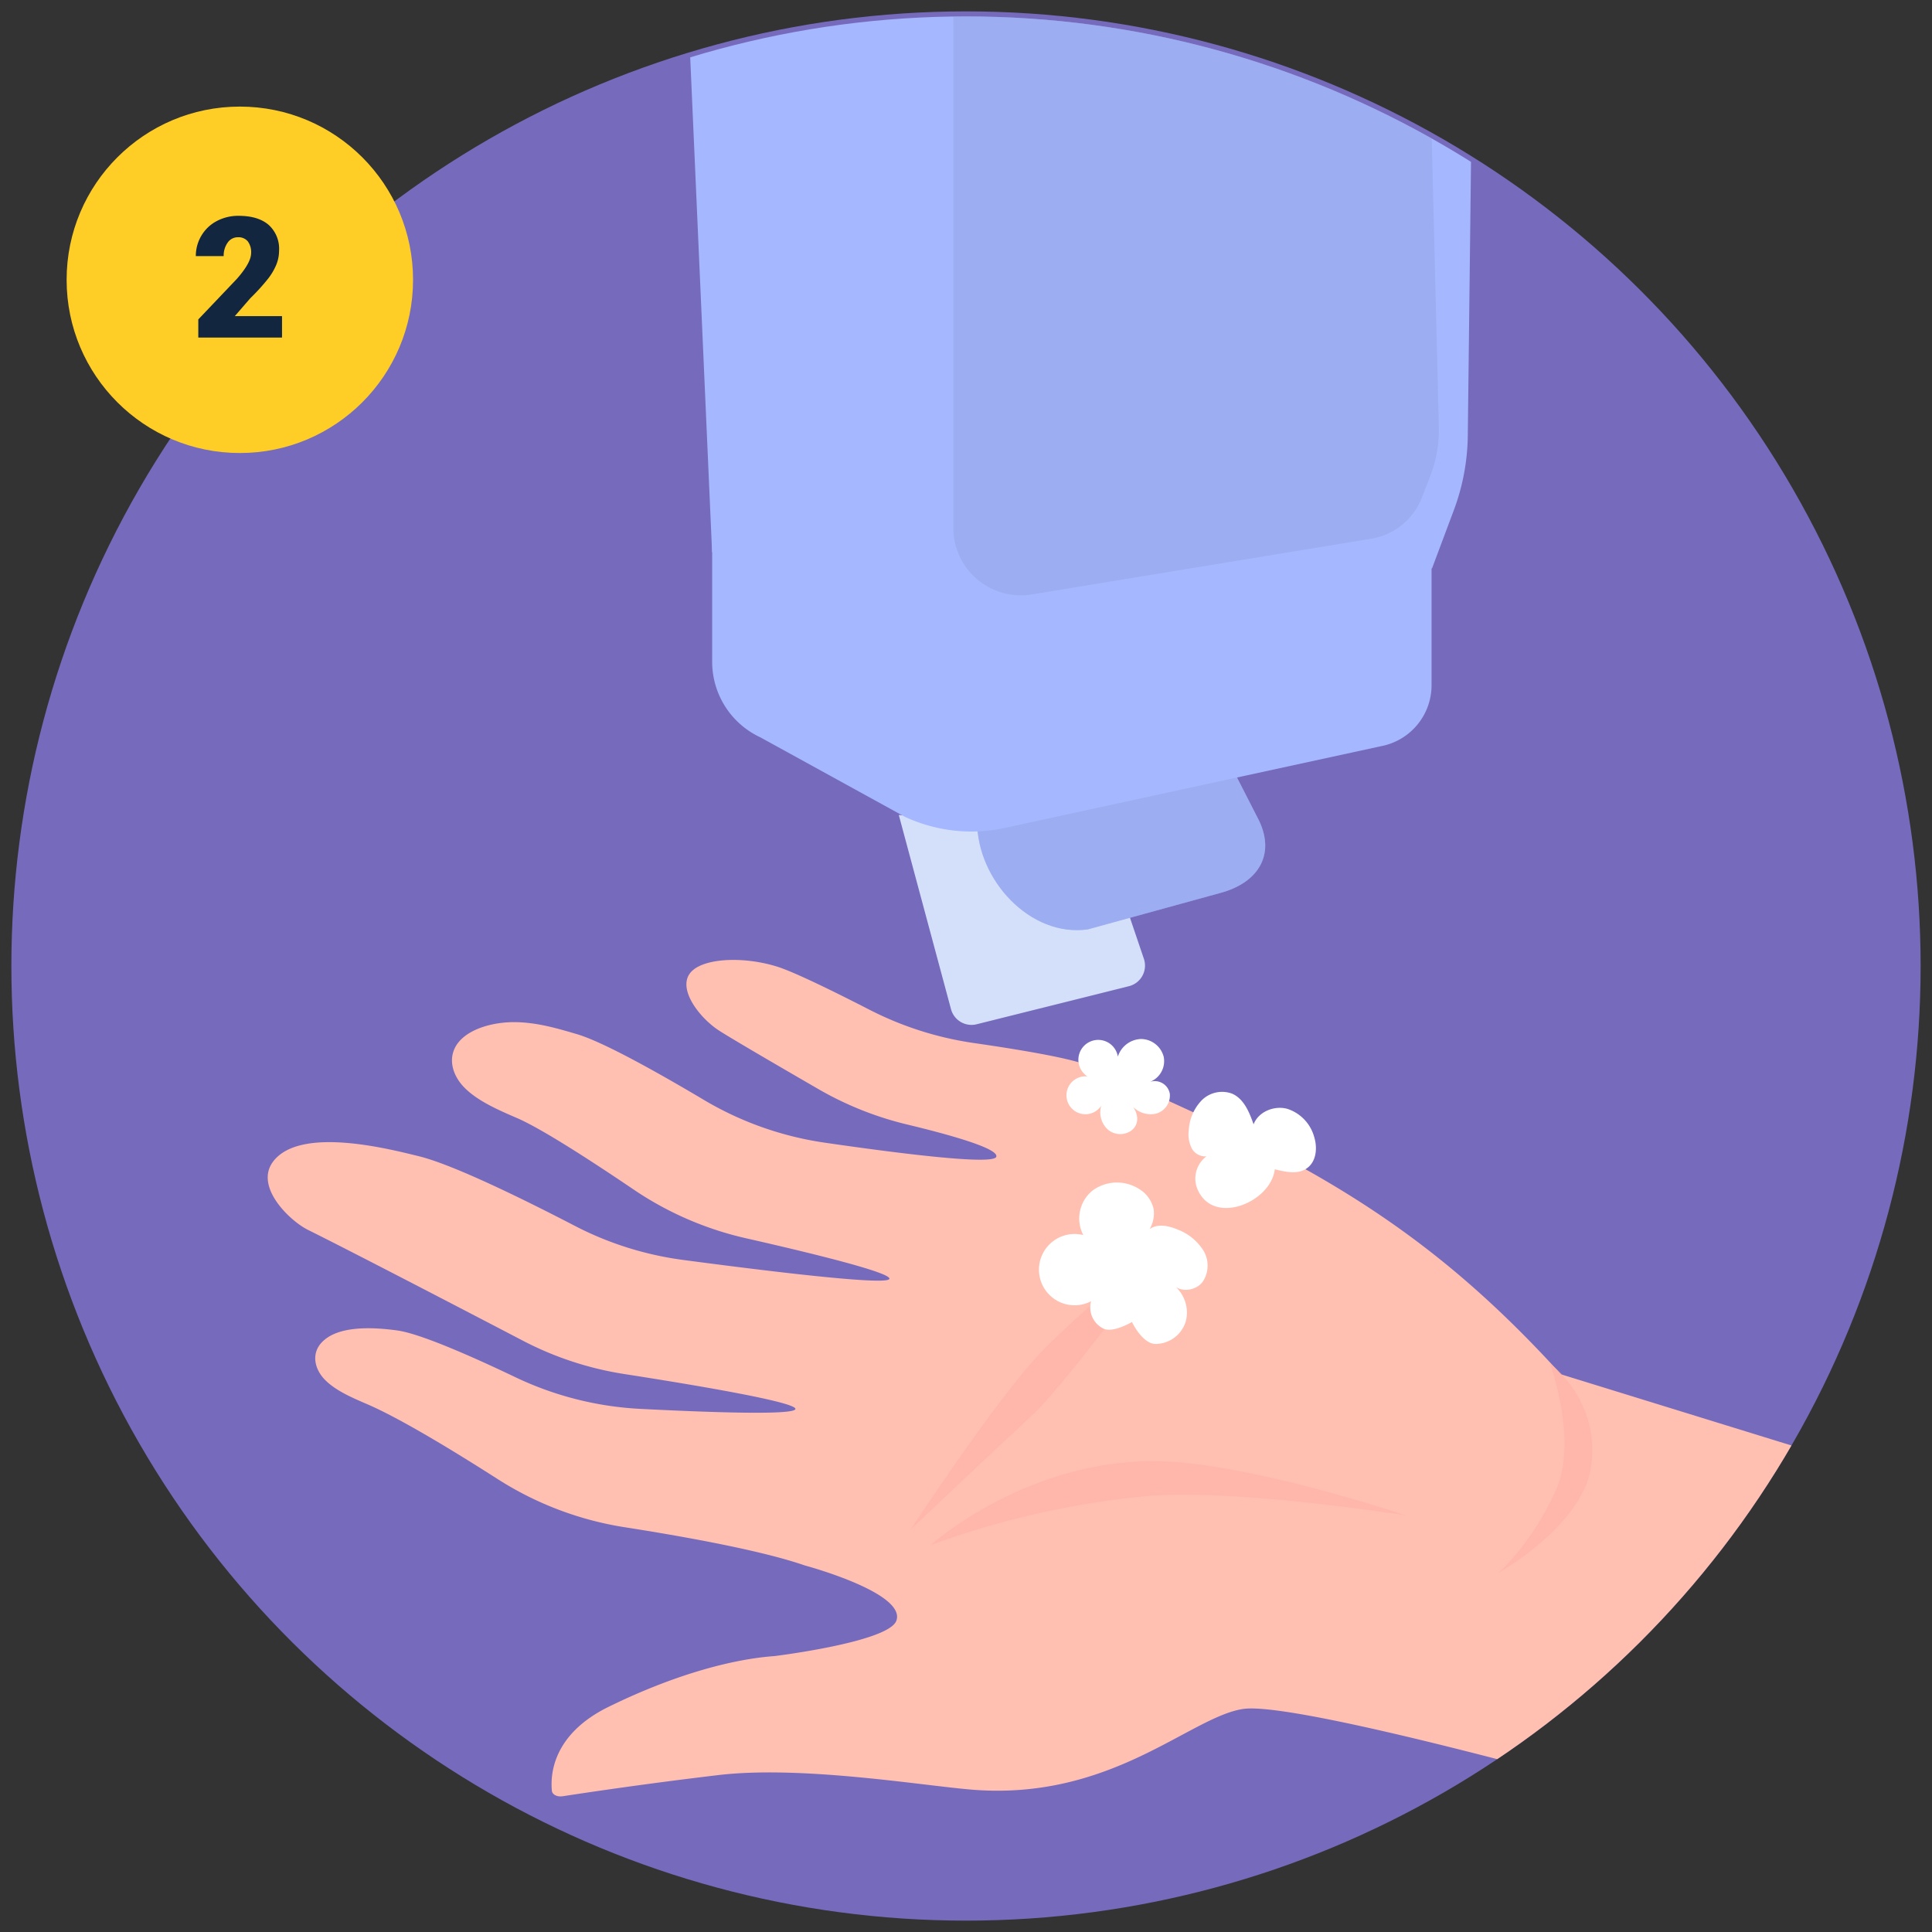 <svg xmlns="http://www.w3.org/2000/svg" xmlns:xlink="http://www.w3.org/1999/xlink" width="435" height="435" viewBox="0 0 435 435">
  <rect x="0" y="0" width="435" height="435" fill="#333333" stroke="none"/>
  <defs>
    <clipPath id="clip-path">
      <circle id="Elipse_4176" data-name="Elipse 4176" cx="213.801" cy="213.801" r="213.801" transform="translate(0 427.537) rotate(-89)" fill="none"/>
    </clipPath>
    <clipPath id="clip-path-2">
      <circle id="Elipse_4177" data-name="Elipse 4177" cx="214.939" cy="214.939" r="214.939" transform="translate(0 429.879) rotate(-90)" fill="none"/>
    </clipPath>
  </defs>
  <g id="Grupo_125918" data-name="Grupo 125918" transform="translate(2946 5536)">
    <g id="Grupo_118961" data-name="Grupo 118961" transform="translate(-3121.154 -5659.982)">
      <g id="Grupo_118959" data-name="Grupo 118959" transform="translate(175.154 123.982)">
        <g id="Grupo_118949" data-name="Grupo 118949" transform="translate(2.561 2.561)">
          <circle id="Elipse_4175" data-name="Elipse 4175" cx="214.939" cy="214.939" r="214.939" transform="translate(0 429.879) rotate(-90)" fill="#766abd"/>
        </g>
        <g id="Grupo_118953" data-name="Grupo 118953" transform="translate(0 0)">
          <g id="Grupo_118952" data-name="Grupo 118952" clip-path="url(#clip-path)">
            <g id="Grupo_118951" data-name="Grupo 118951" transform="translate(154.715 -37.402)">
              <g id="Grupo_118950" data-name="Grupo 118950" transform="translate(0 31.577)">
                <path id="Trazado_143736" data-name="Trazado 143736" d="M360.693,99.215l-1.224,103.91a49.525,49.525,0,0,1-3.147,16.8L351.422,233,247.309,253.036a26.461,26.461,0,0,1-13.878-1.585l-44.115-22.113L183.7,102.3" transform="translate(-183.703 -99.215)" fill="#a5b7ff"/>
                <path id="Trazado_143737" data-name="Trazado 143737" d="M193.592,138.5,205.35,182.23a4.781,4.781,0,0,0,5.773,3.392l34.285-8.572a4.778,4.778,0,0,0,3.368-6.168l-9.628-28.4" transform="translate(-145.94 50.821)" fill="#d4e0fa"/>
                <path id="Trazado_143738" data-name="Trazado 143738" d="M254.585,136.274l5.705,11.16c4.395,8.081.573,14.784-8.312,17.154-.617.164-29.828,8.2-29.828,8.2-12.957,1.807-24.9-11.174-24.9-24.257" transform="translate(-131.96 42.301)" fill="#a5b7ff"/>
                <path id="Trazado_143739" data-name="Trazado 143739" d="M254.585,136.274l5.705,11.16c4.395,8.081.573,14.784-8.312,17.154-.617.164-29.828,8.2-29.828,8.2-12.957,1.807-24.9-11.174-24.9-24.257" transform="translate(-131.96 42.301)" fill="#8e9edc" opacity="0.4" style="mix-blend-mode: multiply;isolation: isolate"/>
              </g>
              <path id="Trazado_143740" data-name="Trazado 143740" d="M346.847,129.576v27.712a13.982,13.982,0,0,1-11.372,13.733l-85.57,18.59a35.619,35.619,0,0,1-21.641-2.689l-32.531-17.887a18.766,18.766,0,0,1-10.861-17.024V125.933l44.39,21a26.75,26.75,0,0,0,14.576,1.691Z" transform="translate(-179.239 34.389)" fill="#a5b7ff"/>
              <path id="Trazado_143741" data-name="Trazado 143741" d="M196.139,92.662V248.9a15.209,15.209,0,0,0,17.824,14.981l76.289-12.524a14.766,14.766,0,0,0,11.362-9.2l1.9-4.872a28.579,28.579,0,0,0,1.947-11.1l-3.079-125.155Z" transform="translate(-136.214 -92.662)" fill="#8e9edc" opacity="0.4" style="mix-blend-mode: multiply;isolation: isolate"/>
            </g>
          </g>
        </g>
        <g id="Grupo_118958" data-name="Grupo 118958" transform="translate(2.561 2.561)">
          <g id="Grupo_118957" data-name="Grupo 118957" clip-path="url(#clip-path-2)">
            <g id="Grupo_118956" data-name="Grupo 118956" transform="translate(57.728 213.577)">
              <g id="Grupo_118954" data-name="Grupo 118954">
                <path id="Trazado_143742" data-name="Trazado 143742" d="M519.093,258.227l-50.73,74.331s-72.5-20.458-84.514-18.631-29.8,20.845-61.344,18.137c-11.554-.993-38.183-5.445-56.766-3.255-2.63.31-5.2.63-7.693.94-12.508,1.584-23.03,3.159-27.38,3.827l-.039,0c-1.192.189-2.3-.383-2.378-1.235-.359-3.619.16-12.726,12.8-18.917,16.078-7.867,29.022-10.822,37.321-11.408,0,0,25.709-3.149,27.443-7.969,2.262-6.317-20.632-12.44-20.632-12.44-9.819-3.42-27.758-6.608-40.7-8.628a74.506,74.506,0,0,1-28.6-10.919c-9.451-6.041-21.756-13.559-29.231-16.766-3.527-1.516-7.15-3.091-9.5-5.493s-3.115-5.881-.7-8.424c3.517-3.716,11.069-3.5,17.033-2.669,5.246.731,17.149,6.031,26.469,10.478a74,74,0,0,0,28.189,7.17c14.693.751,34.593,1.492,34.942.044.349-1.584-23.5-5.552-38.522-7.887a73.853,73.853,0,0,1-22.875-7.528c-14.228-7.422-38.4-19.988-48.375-24.943-4.1-2.044-12.125-9.747-7.794-15.41,6.1-7.979,26.077-2.8,32.767-1.163,7.853,1.918,24.134,9.97,35.1,15.662a73.958,73.958,0,0,0,24.318,7.678c17.3,2.3,45.464,5.8,46.51,4.326.974-1.376-18.413-6.055-32.35-9.214a74.369,74.369,0,0,1-25.287-11.006c-8.86-6-20.5-13.588-26.135-16.02-4.36-1.88-8.846-3.842-11.81-6.8s-4.045-7.2-1.255-10.454c2.606-3.018,7.94-4.442,12.789-4.355s9.393,1.419,13.806,2.727c6.036,1.792,18.844,9.035,28.441,14.741a74.086,74.086,0,0,0,27.23,9.66c15.671,2.277,37.931,5.15,38.663,3.192.712-1.909-11.181-5.15-20.24-7.32a74.654,74.654,0,0,1-19.973-8.027c-8.095-4.684-18.665-10.832-22.08-13-4.675-2.965-10.251-10.255-5.9-13.768,3.4-2.747,11.9-2.9,18.9-.693,3.958,1.245,13.225,5.828,20.758,9.694a74.933,74.933,0,0,0,23.538,7.5c9.5,1.371,21.635,3.347,25.53,5.014,48.71,20.84,75.755,35.654,106.619,69.569Z" transform="translate(-164.28 -145.279)" fill="#ffc0b1"/>
              </g>
              <g id="Grupo_118955" data-name="Grupo 118955" transform="translate(144.701 60.469)" opacity="0.6" style="mix-blend-mode: multiply;isolation: isolate">
                <path id="Trazado_143743" data-name="Trazado 143743" d="M195.088,187.475A193.669,193.669,0,0,1,243.027,176.5c20-1.952,59.018,4.277,59.018,4.277s-35.824-12.111-56.572-12.2C216.175,168.452,195.088,187.475,195.088,187.475Z" transform="translate(-190.544 -116.186)" fill="#ffb1a7"/>
                <path id="Trazado_143744" data-name="Trazado 143744" d="M194.15,225.587s19.818-30.253,29.948-40.542,30.815-27.283,30.815-27.283-25.423,34.7-33.183,41.884C211.468,209.146,194.15,225.587,194.15,225.587Z" transform="translate(-194.15 -157.762)" fill="#ffb1a7"/>
                <path id="Trazado_143745" data-name="Trazado 143745" d="M233.21,164.028s6.409,17.483,1.332,28.62c-5.745,12.6-13.1,18.675-13.1,18.675s18.941-10.561,20.99-23.82C244.759,172.443,233.21,164.028,233.21,164.028Z" transform="translate(-89.227 -133.673)" fill="#ffb1a7"/>
              </g>
            </g>
          </g>
        </g>
      </g>
      <g id="Grupo_118960" data-name="Grupo 118960" transform="translate(409.135 357.92)">
        <path id="Trazado_143746" data-name="Trazado 143746" d="M211.05,187.527a5.308,5.308,0,0,1-2.819-6.185,8.026,8.026,0,1,1-1.765-14.9,8.1,8.1,0,0,1,2.075-10.008,9.262,9.262,0,0,1,10.432-.407,7.074,7.074,0,0,1,3.329,4.53,6.893,6.893,0,0,1-.9,4.537c1.775-1.251,4.237-.774,6.238.073a11.943,11.943,0,0,1,5.831,4.68,6.55,6.55,0,0,1-.153,7.166c-1.565,2-4.954,2.445-6.662.567a7.915,7.915,0,0,1,2.916,8.217,7.16,7.16,0,0,1-6.866,5.164c-3.006-.1-5.274-4.947-5.274-4.947S213.258,188.508,211.05,187.527Z" transform="translate(-196.545 -122.3)" fill="#fff"/>
        <path id="Trazado_143747" data-name="Trazado 143747" d="M212.964,165.561a4.336,4.336,0,0,1-5.344-.31,5.264,5.264,0,0,1-1.408-5.314,4.267,4.267,0,1,1-3.106-6.579,4.472,4.472,0,1,1,6.839-4.47,5.679,5.679,0,0,1,5.228-3.96,5.322,5.322,0,0,1,5.1,4.02,5.017,5.017,0,0,1-3.093,5.631,3.45,3.45,0,0,1,4.464,2.652,4.236,4.236,0,0,1-3.1,4.5,5.59,5.59,0,0,1-5.181-1.531C214.552,161.885,214.819,164.137,212.964,165.561Z" transform="translate(-192.237 -144.928)" fill="#fff"/>
        <path id="Trazado_143748" data-name="Trazado 143748" d="M208.633,170.432a6.236,6.236,0,0,1,2.025-7.4,3.475,3.475,0,0,1-3.379-1.922,7.086,7.086,0,0,1-.6-4.033,10.51,10.51,0,0,1,2.9-6.655,6.49,6.49,0,0,1,6.829-1.511c2.669,1.151,3.9,4.177,4.857,6.916,1.084-2.846,4.624-4.287,7.569-3.5a9.231,9.231,0,0,1,6.068,6.308c.734,2.369.544,5.288-1.364,6.872-2.152,1.788-5.087,1.011-7.5.444C225.2,173.351,212.2,178.822,208.633,170.432Z" transform="translate(-172.995 -136.614)" fill="#fff"/>
      </g>
    </g>
    <g id="Grupo_118943" data-name="Grupo 118943" transform="translate(-3161 -11700)">
      <circle id="Elipse_4174" data-name="Elipse 4174" cx="39" cy="39" r="39" transform="translate(230 6188)" fill="#ffce26"/>
      <path id="Trazado_146935" data-name="Trazado 146935" d="M9.5,0H-9.352V-4.082l8.684-9.129q3.21-3.655,3.21-5.808a4.04,4.04,0,0,0-.761-2.653,2.716,2.716,0,0,0-2.208-.909,2.75,2.75,0,0,0-2.319,1.215,5,5,0,0,0-.891,3.034H-9.908a8.872,8.872,0,0,1,1.243-4.592,8.718,8.718,0,0,1,3.451-3.293A10.252,10.252,0,0,1-.278-27.405q4.379,0,6.745,2.022a7.22,7.22,0,0,1,2.366,5.808,8.433,8.433,0,0,1-.594,3.108,13.63,13.63,0,0,1-1.846,3.173A46.506,46.506,0,0,1,2.356-8.851L-1.132-4.824H9.5Z" transform="translate(269 6240)" fill="#12263f"/>
    </g>
  </g>
</svg>
